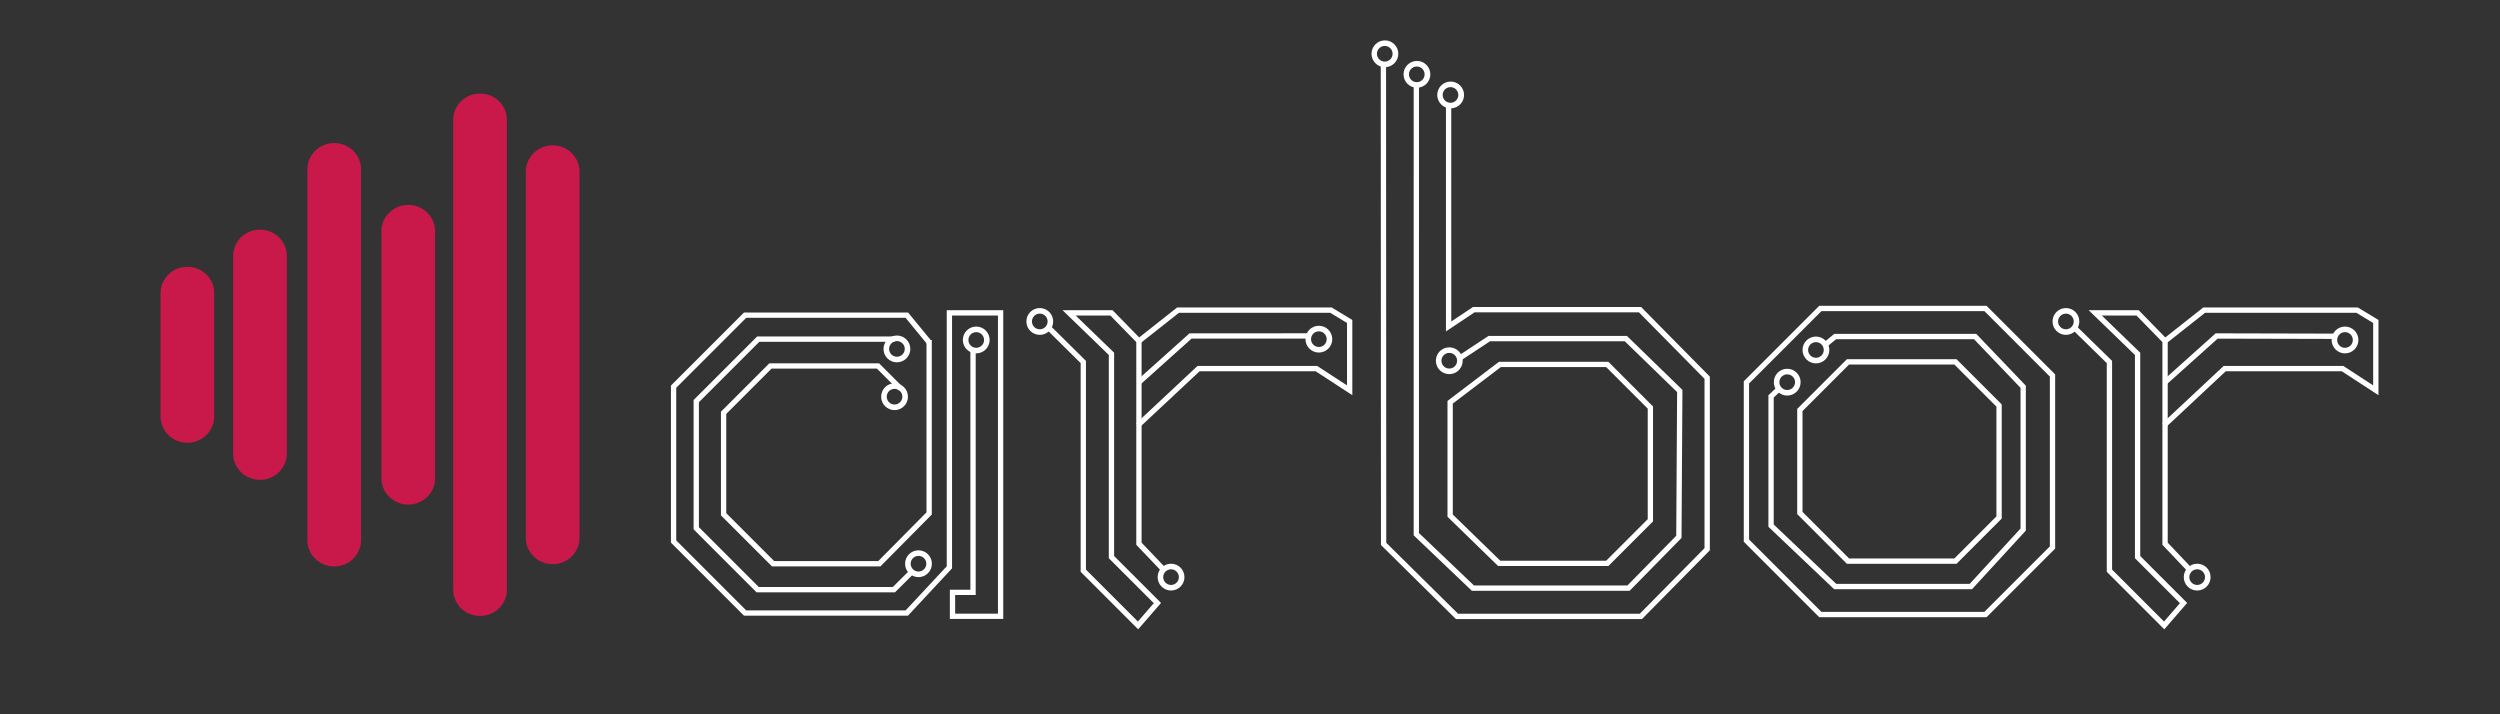 <?xml version="1.0" encoding="utf-8"?>
<!-- Generator: Adobe Illustrator 16.0.0, SVG Export Plug-In . SVG Version: 6.00 Build 0)  -->
<!DOCTYPE svg PUBLIC "-//W3C//DTD SVG 1.1//EN" "http://www.w3.org/Graphics/SVG/1.1/DTD/svg11.dtd">
<svg version="1.1" id="Layer_1" xmlns="http://www.w3.org/2000/svg" xmlns:xlink="http://www.w3.org/1999/xlink" x="0px" y="0px"
	 width="252px" height="72px" viewBox="0 0 252 72" enable-background="new 0 0 252 72" xml:space="preserve">
<rect x="0" y="0" width="252" height="72" fill="#333333" stroke="none"/>
<rect x="-13.078" y="-94.078" fill="#1B2021" width="254.412" height="74.412"/>
<g>
	<path fill="#C9184A" d="M20.027-94.555c0,0.853,0.706,1.542,1.576,1.542l0,0c0.87,0,1.575-0.689,1.575-1.542v-4.704
		c0-0.85-0.705-1.541-1.575-1.541l0,0c-0.871,0-1.576,0.691-1.576,1.541V-94.555z"/>
	<path fill="#C9184A" d="M15.928-88.375c0,0.854,0.706,1.543,1.576,1.543l0,0c0.87,0,1.576-0.689,1.576-1.543v-15.854
		c0-0.854-0.706-1.544-1.576-1.544l0,0c-0.871,0-1.576,0.69-1.576,1.544V-88.375z"/>
	<path fill="#C9184A" d="M-15.337-100.528c0-0.852-0.706-1.542-1.576-1.542l0,0c-0.871,0-1.575,0.69-1.575,1.542v7.244
		c0,0.852,0.705,1.543,1.575,1.543l0,0c0.87,0,1.576-0.691,1.576-1.543V-100.528z"/>
	<path fill="#C9184A" d="M-11.076-102.707c0-0.854-0.705-1.544-1.576-1.544l0,0c-0.87,0-1.576,0.69-1.576,1.544v11.602
		c0,0.852,0.707,1.542,1.576,1.542l0,0c0.871,0,1.576-0.69,1.576-1.542V-102.707z"/>
	<path fill="#C9184A" d="M-6.72-107.791c0-0.852-0.705-1.542-1.575-1.542l0,0c-0.871,0-1.576,0.69-1.576,1.542v21.77
		c0,0.85,0.706,1.541,1.576,1.541l0,0c0.871,0,1.575-0.691,1.575-1.541V-107.791z"/>
	<path fill="#C9184A" d="M1.839-110.695c0-0.852-0.706-1.543-1.574-1.543l0,0c-0.873,0-1.576,0.691-1.576,1.543v27.579
		c0,0.851,0.704,1.543,1.576,1.543l0,0c0.869,0,1.574-0.692,1.574-1.543V-110.695z"/>
	<path fill="#C9184A" d="M6.101-107.657c0-0.851-0.706-1.541-1.574-1.541l0,0c-0.871,0-1.577,0.69-1.577,1.541v21.501
		c0,0.852,0.706,1.54,1.577,1.54l0,0c0.869,0,1.574-0.688,1.574-1.54V-107.657z"/>
	<path fill="#C9184A" d="M10.458-103.314c0-0.854-0.706-1.543-1.576-1.543l0,0c-0.869,0-1.576,0.689-1.576,1.543v12.816
		c0,0.852,0.707,1.542,1.576,1.542l0,0c0.871,0,1.576-0.69,1.576-1.542V-103.314z"/>
	<path fill="#C9184A" d="M-2.375-104.16c0-0.853-0.706-1.543-1.576-1.543l0,0c-0.869,0-1.576,0.69-1.576,1.543v14.507
		c0,0.85,0.707,1.541,1.576,1.541l0,0c0.87,0,1.576-0.691,1.576-1.541V-104.16z"/>
	<path fill="#C9184A" d="M14.719-102.46c0-0.853-0.705-1.543-1.576-1.543l0,0c-0.87,0-1.574,0.69-1.574,1.543v11.591
		c0,0.85,0.704,1.541,1.574,1.541l0,0c0.871,0,1.576-0.691,1.576-1.541V-102.46z"/>
</g>
<rect x="-61.5" y="-0.334" fill="#C9184A" width="13.49" height="13.49"/>
<rect x="-61.5" y="16.888" fill="#9F86C0" width="13.49" height="13.49"/>
<rect x="-39.095" y="-0.334" fill="#E74B7A" width="13.49" height="13.49"/>
<g>
	<path fill="#C9184A" d="M21.594,29.541c0-1.462-1.211-2.65-2.707-2.65l0,0c-1.494,0-2.704,1.188-2.704,2.65v12.442
		c0,1.462,1.209,2.649,2.704,2.649l0,0c1.496,0,2.707-1.188,2.707-2.649V29.541z"/>
	<path fill="#C9184A" d="M28.913,25.797c0-1.466-1.211-2.65-2.707-2.65l0,0c-1.493,0-2.707,1.185-2.707,2.65v19.924
		c0,1.463,1.214,2.65,2.707,2.65l0,0c1.496,0,2.707-1.188,2.707-2.65V25.797z"/>
	<path fill="#C9184A" d="M36.393,17.066c0-1.463-1.209-2.648-2.704-2.648l0,0c-1.496,0-2.707,1.186-2.707,2.648v37.387
		c0,1.46,1.211,2.647,2.707,2.647l0,0c1.495,0,2.704-1.188,2.704-2.647V17.066z"/>
	<path fill="#C9184A" d="M51.094,12.078c0-1.463-1.212-2.65-2.704-2.65l0,0c-1.498,0-2.707,1.187-2.707,2.65v47.364
		c0,1.463,1.209,2.65,2.707,2.65l0,0c1.491,0,2.704-1.188,2.704-2.65V12.078z"/>
	<path fill="#C9184A" d="M58.415,17.295c0-1.461-1.212-2.646-2.703-2.646l0,0c-1.496,0-2.709,1.186-2.709,2.646v36.926
		c0,1.463,1.213,2.647,2.709,2.647l0,0c1.491,0,2.703-1.185,2.703-2.647V17.295z"/>
	<path fill="#C9184A" d="M43.857,23.301c0-1.462-1.211-2.65-2.705-2.65l0,0c-1.493,0-2.707,1.188-2.707,2.65v24.917
		c0,1.459,1.214,2.646,2.707,2.646l0,0c1.494,0,2.705-1.188,2.705-2.646V23.301z"/>
</g>
<g>
	<g>
		<polygon fill="#FFFFFF" points="101.128,62.391 95.745,62.391 95.745,59.443 97.815,59.443 97.815,35.102 98.35,35.102 
			98.35,59.979 96.279,59.979 96.279,61.855 100.594,61.855 100.594,31.805 95.966,31.805 95.966,57.291 91.522,62.061 
			74.995,62.061 67.63,54.695 67.63,38.866 74.995,31.502 91.534,31.502 93.864,34.338 93.451,34.678 91.281,32.037 75.216,32.037 
			68.165,39.088 68.165,54.475 75.216,61.525 91.29,61.525 95.432,57.08 95.432,31.271 101.128,31.271 		"/>
	</g>
	<g>
		<polygon fill="#FFFFFF" points="88.75,57.09 77.813,57.09 72.671,51.949 72.671,41.5 77.55,36.621 88.611,36.621 90.985,38.995 
			90.607,39.373 88.39,37.155 77.771,37.155 73.206,41.721 73.206,51.727 78.034,56.555 88.527,56.555 93.391,51.645 93.391,34.27 
			93.925,34.27 93.925,51.863 		"/>
	</g>
	<g>
		<polygon fill="#FFFFFF" points="90.215,59.707 76.264,59.707 69.915,53.357 69.915,40.321 76.317,33.919 90.171,33.919 
			90.171,34.454 76.539,34.454 70.45,40.543 70.45,53.137 76.485,59.172 89.994,59.172 91.707,57.467 92.084,57.846 		"/>
	</g>
	<g>
		<polygon fill="#FFFFFF" points="114.727,63.436 108.93,57.637 108.93,36.601 105.441,33.151 105.817,32.771 109.464,36.377 
			109.464,57.416 114.699,62.65 116.302,60.801 111.768,56.268 111.768,35.78 107.105,31.271 112.148,31.271 115.072,34.264 
			115.072,54.701 117.585,57.338 117.199,57.707 114.537,54.914 114.537,34.482 111.923,31.805 108.427,31.805 112.303,35.553 
			112.303,56.047 117.032,60.775 		"/>
	</g>
	<g>
		<polygon fill="#FFFFFF" points="114.983,38.726 114.626,38.327 119.902,33.599 131.928,33.596 131.928,34.131 120.107,34.133 		
			"/>
	</g>
	<g>
		<polygon fill="#FFFFFF" points="114.896,43.057 114.531,42.666 120.711,36.887 132.772,36.887 135.78,38.848 135.78,32.555 
			134.086,31.529 118.838,31.529 114.97,34.583 114.639,34.164 118.652,30.995 134.236,30.995 136.314,32.253 136.314,39.835 
			132.613,37.421 120.922,37.421 		"/>
	</g>
	<g>
		<g>
			<polygon fill="#FFFFFF" points="165.512,62.4 146.755,62.4 139.201,54.938 139.18,6.462 139.715,6.462 139.736,54.715 
				146.975,61.867 165.289,61.867 171.816,55.252 171.816,38.184 165.199,31.48 148.639,31.48 145.752,33.405 145.752,10.673 
				146.286,10.673 146.287,32.406 148.478,30.945 165.423,30.945 172.352,37.964 172.352,55.471 			"/>
		</g>
		<g>
			<polygon fill="#FFFFFF" points="164.266,59.551 148.362,59.551 142.498,53.961 142.5,8.512 143.034,8.512 143.033,53.732 
				148.576,59.016 164.041,59.016 168.965,54.004 169.053,39.523 163.776,34.398 150.197,34.398 147.196,36.376 146.902,35.929 
				150.037,33.863 163.994,33.863 169.589,39.299 169.498,54.225 			"/>
		</g>
		<g>
			<path fill="#FFFFFF" d="M162.125,57.055h-11.113l-5.105-4.967V40.414l5.19-3.944h11.028l4.5,4.501v11.584L162.125,57.055z
				 M151.229,56.52h10.674l4.188-4.188V41.191l-4.188-4.188h-10.625l-4.836,3.676v11.184L151.229,56.52z"/>
		</g>
	</g>
	<g>
		<polygon fill="#FFFFFF" points="218.162,63.436 212.363,57.637 212.363,36.602 208.867,33.186 209.24,32.803 212.898,36.376 
			212.898,57.416 218.134,62.65 219.735,60.801 215.202,56.268 215.202,35.78 210.539,31.271 215.582,31.271 218.506,34.264 
			218.506,54.701 220.943,57.271 220.556,57.639 217.971,54.914 217.971,34.482 215.356,31.805 211.861,31.805 215.736,35.553 
			215.736,56.047 220.465,60.775 		"/>
	</g>
	<g>
		<polygon fill="#FFFFFF" points="218.417,38.726 218.06,38.327 223.338,33.598 223.44,33.599 235.453,33.629 235.453,34.164 
			223.541,34.134 		"/>
	</g>
	<g>
		<polygon fill="#FFFFFF" points="218.33,43.057 217.965,42.666 224.145,36.887 236.207,36.887 239.215,38.848 239.215,32.555 
			237.52,31.529 222.271,31.529 218.404,34.583 218.072,34.164 222.086,30.995 237.67,30.995 239.75,32.253 239.75,39.835 
			236.047,37.421 224.355,37.421 		"/>
	</g>
	<g>
		<path fill="#FFFFFF" d="M200.245,62.213h-16.866l-7.606-7.607V38.433l7.606-7.607h16.867l6.913,6.914v17.558L200.245,62.213z
			 M183.602,61.678h16.422l6.602-6.602V37.961l-6.6-6.601h-16.424l-7.295,7.293v15.731L183.602,61.678z M197.221,56.828h-11.057
			l-5.006-5.008V41.217l5.006-5.007h11.057l4.553,4.556v11.506L197.221,56.828z M186.386,56.293h10.613l4.24-4.242V40.986
			l-4.24-4.242h-10.613l-4.693,4.694V51.6L186.386,56.293z"/>
	</g>
	<g>
		<polygon fill="#FFFFFF" points="198.779,59.391 184.879,59.391 178.256,53.1 178.256,39.84 179.162,38.982 179.53,39.371 
			178.791,40.07 178.791,52.869 185.092,58.855 198.545,58.855 203.67,53.277 203.67,39.094 198.978,34.191 185.081,34.191 
			184.095,35.005 183.754,34.593 184.889,33.657 199.207,33.657 204.204,38.878 204.204,53.484 		"/>
	</g>
	<g>
		<g>
			<path fill="#FFFFFF" d="M146.087,35.012c-0.746,0-1.351,0.604-1.351,1.35c0,0.746,0.604,1.351,1.351,1.351
				c0.745,0,1.351-0.604,1.351-1.351C147.438,35.616,146.832,35.012,146.087,35.012z M146.088,37.151
				c-0.436,0-0.79-0.354-0.79-0.789c0-0.436,0.354-0.79,0.79-0.79c0.437,0,0.789,0.354,0.789,0.79
				C146.877,36.798,146.524,37.151,146.088,37.151z"/>
		</g>
	</g>
	<g>
		<g>
			<path fill="#FFFFFF" d="M146.225,8.221c-0.746,0-1.351,0.605-1.351,1.351c0,0.746,0.604,1.35,1.351,1.35
				c0.747,0,1.352-0.604,1.352-1.35C147.576,8.826,146.972,8.221,146.225,8.221z M146.211,10.361c-0.437,0-0.791-0.354-0.791-0.789
				c0-0.436,0.354-0.79,0.791-0.79c0.436,0,0.789,0.354,0.789,0.79C147,10.007,146.646,10.361,146.211,10.361z"/>
		</g>
	</g>
	<g>
		<g>
			<path fill="#FFFFFF" d="M142.828,6.142c-0.746,0-1.352,0.604-1.352,1.351s0.605,1.35,1.352,1.35c0.745,0,1.35-0.604,1.35-1.35
				S143.573,6.142,142.828,6.142z M142.812,8.282c-0.436,0-0.789-0.353-0.789-0.788c0-0.438,0.354-0.791,0.789-0.791
				c0.437,0,0.789,0.353,0.789,0.791C143.602,7.93,143.249,8.282,142.812,8.282z"/>
		</g>
	</g>
	<g>
		<g>
			<path fill="#FFFFFF" d="M139.599,4.07c-0.745,0-1.351,0.605-1.351,1.351s0.605,1.351,1.351,1.351
				c0.747,0,1.351-0.605,1.351-1.351S140.346,4.07,139.599,4.07z M139.584,6.21c-0.436,0-0.789-0.354-0.789-0.79
				c0-0.435,0.354-0.789,0.789-0.789c0.437,0,0.789,0.354,0.789,0.789C140.373,5.857,140.021,6.21,139.584,6.21z"/>
		</g>
	</g>
	<g>
		<g>
			<path fill="#FFFFFF" d="M180.151,37.171c-0.747,0-1.351,0.605-1.351,1.352c0,0.745,0.604,1.351,1.351,1.351
				c0.744,0,1.35-0.605,1.35-1.351C181.501,37.776,180.896,37.171,180.151,37.171z M180.151,39.313c-0.435,0-0.79-0.354-0.79-0.79
				s0.355-0.789,0.79-0.789c0.437,0,0.79,0.354,0.79,0.789S180.588,39.313,180.151,39.313z"/>
		</g>
	</g>
	<g>
		<g>
			<path fill="#FFFFFF" d="M183.047,33.925c-0.748,0-1.352,0.605-1.352,1.352c0,0.746,0.604,1.351,1.352,1.351
				c0.746,0,1.35-0.605,1.35-1.351C184.396,34.53,183.793,33.925,183.047,33.925z M183.047,36.066c-0.436,0-0.79-0.353-0.79-0.789
				c0-0.437,0.354-0.79,0.79-0.79c0.437,0,0.789,0.353,0.789,0.79C183.836,35.713,183.483,36.066,183.047,36.066z"/>
		</g>
	</g>
	<g>
		<g>
			<path fill="#FFFFFF" d="M208.244,31.052c-0.746,0-1.35,0.605-1.35,1.352c0,0.745,0.604,1.35,1.35,1.35s1.351-0.605,1.351-1.35
				C209.595,31.657,208.99,31.052,208.244,31.052z M208.244,33.193c-0.436,0-0.79-0.354-0.79-0.789c0-0.437,0.354-0.79,0.79-0.79
				c0.437,0,0.789,0.354,0.789,0.79C209.033,32.839,208.681,33.193,208.244,33.193z"/>
		</g>
	</g>
	<g>
		<g>
			<path fill="#FFFFFF" d="M236.375,32.918c-0.744,0-1.35,0.605-1.35,1.351c0,0.745,0.605,1.351,1.35,1.351
				c0.748,0,1.352-0.606,1.352-1.351C237.727,33.523,237.123,32.918,236.375,32.918z M236.375,35.059
				c-0.436,0-0.789-0.353-0.789-0.789c0-0.437,0.354-0.79,0.789-0.79c0.438,0,0.789,0.353,0.789,0.79
				C237.164,34.706,236.812,35.059,236.375,35.059z"/>
		</g>
	</g>
	<g>
		<g>
			<path fill="#FFFFFF" d="M221.475,56.822c-0.746,0-1.352,0.605-1.352,1.352s0.605,1.35,1.352,1.35s1.352-0.604,1.352-1.35
				S222.221,56.822,221.475,56.822z M221.475,58.963c-0.436,0-0.79-0.354-0.79-0.789c0-0.438,0.354-0.789,0.79-0.789
				c0.438,0,0.79,0.352,0.79,0.789C222.265,58.609,221.912,58.963,221.475,58.963z"/>
		</g>
	</g>
	<g>
		<g>
			<path fill="#FFFFFF" d="M132.941,32.836c-0.746,0-1.35,0.605-1.35,1.351c0,0.745,0.604,1.351,1.35,1.351s1.352-0.606,1.352-1.351
				C134.293,33.441,133.688,32.836,132.941,32.836z M132.941,34.976c-0.436,0-0.789-0.354-0.789-0.789
				c0-0.437,0.354-0.79,0.789-0.79c0.438,0,0.79,0.354,0.79,0.79C133.731,34.622,133.379,34.976,132.941,34.976z"/>
		</g>
	</g>
	<g>
		<g>
			<path fill="#FFFFFF" d="M118.041,56.822c-0.747,0-1.351,0.605-1.351,1.352s0.604,1.35,1.351,1.35c0.746,0,1.351-0.604,1.351-1.35
				S118.787,56.822,118.041,56.822z M118.041,58.963c-0.436,0-0.79-0.354-0.79-0.789c0-0.438,0.354-0.789,0.79-0.789
				s0.789,0.352,0.789,0.789C118.83,58.609,118.477,58.963,118.041,58.963z"/>
		</g>
	</g>
	<g>
		<g>
			<path fill="#FFFFFF" d="M104.81,31.052c-0.747,0-1.351,0.605-1.351,1.352c0,0.745,0.604,1.35,1.351,1.35s1.351-0.605,1.351-1.35
				C106.16,31.657,105.556,31.052,104.81,31.052z M104.81,33.192c-0.436,0-0.79-0.354-0.79-0.789c0-0.437,0.354-0.791,0.79-0.791
				c0.436,0,0.79,0.354,0.79,0.791C105.599,32.839,105.246,33.192,104.81,33.192z"/>
		</g>
	</g>
	<g>
		<g>
			<path fill="#FFFFFF" d="M98.406,32.918c-0.748,0-1.351,0.605-1.351,1.351c0,0.745,0.604,1.351,1.351,1.351
				c0.745,0,1.35-0.606,1.35-1.351C99.756,33.523,99.151,32.918,98.406,32.918z M98.406,35.059c-0.437,0-0.79-0.353-0.79-0.789
				c0-0.437,0.353-0.79,0.79-0.79c0.436,0,0.788,0.353,0.788,0.79C99.194,34.706,98.842,35.059,98.406,35.059z"/>
		</g>
	</g>
	<g>
		<g>
			<path fill="#FFFFFF" d="M92.583,55.473c-0.747,0-1.351,0.604-1.351,1.35s0.604,1.352,1.351,1.352s1.351-0.605,1.351-1.352
				S93.33,55.473,92.583,55.473z M92.583,57.611c-0.436,0-0.79-0.354-0.79-0.789s0.354-0.789,0.79-0.789
				c0.437,0,0.79,0.354,0.79,0.789S93.02,57.611,92.583,57.611z"/>
		</g>
	</g>
	<g>
		<g>
			<path fill="#FFFFFF" d="M90.171,38.636c-0.748,0-1.351,0.604-1.351,1.351s0.604,1.352,1.351,1.352c0.745,0,1.35-0.605,1.35-1.352
				S90.917,38.636,90.171,38.636z M90.171,40.775c-0.437,0-0.79-0.354-0.79-0.789s0.353-0.789,0.79-0.789
				c0.436,0,0.788,0.354,0.788,0.789S90.607,40.775,90.171,40.775z"/>
		</g>
	</g>
	<g>
		<g>
			<path fill="#FFFFFF" d="M90.41,33.821c-0.747,0-1.351,0.605-1.351,1.351s0.604,1.351,1.351,1.351
				c0.746,0,1.351-0.605,1.351-1.351S91.156,33.821,90.41,33.821z M90.409,35.961c-0.436,0-0.789-0.354-0.789-0.79
				c0-0.436,0.354-0.79,0.789-0.79c0.437,0,0.79,0.354,0.79,0.79C91.199,35.608,90.846,35.961,90.409,35.961z"/>
		</g>
	</g>
</g>
</svg>
